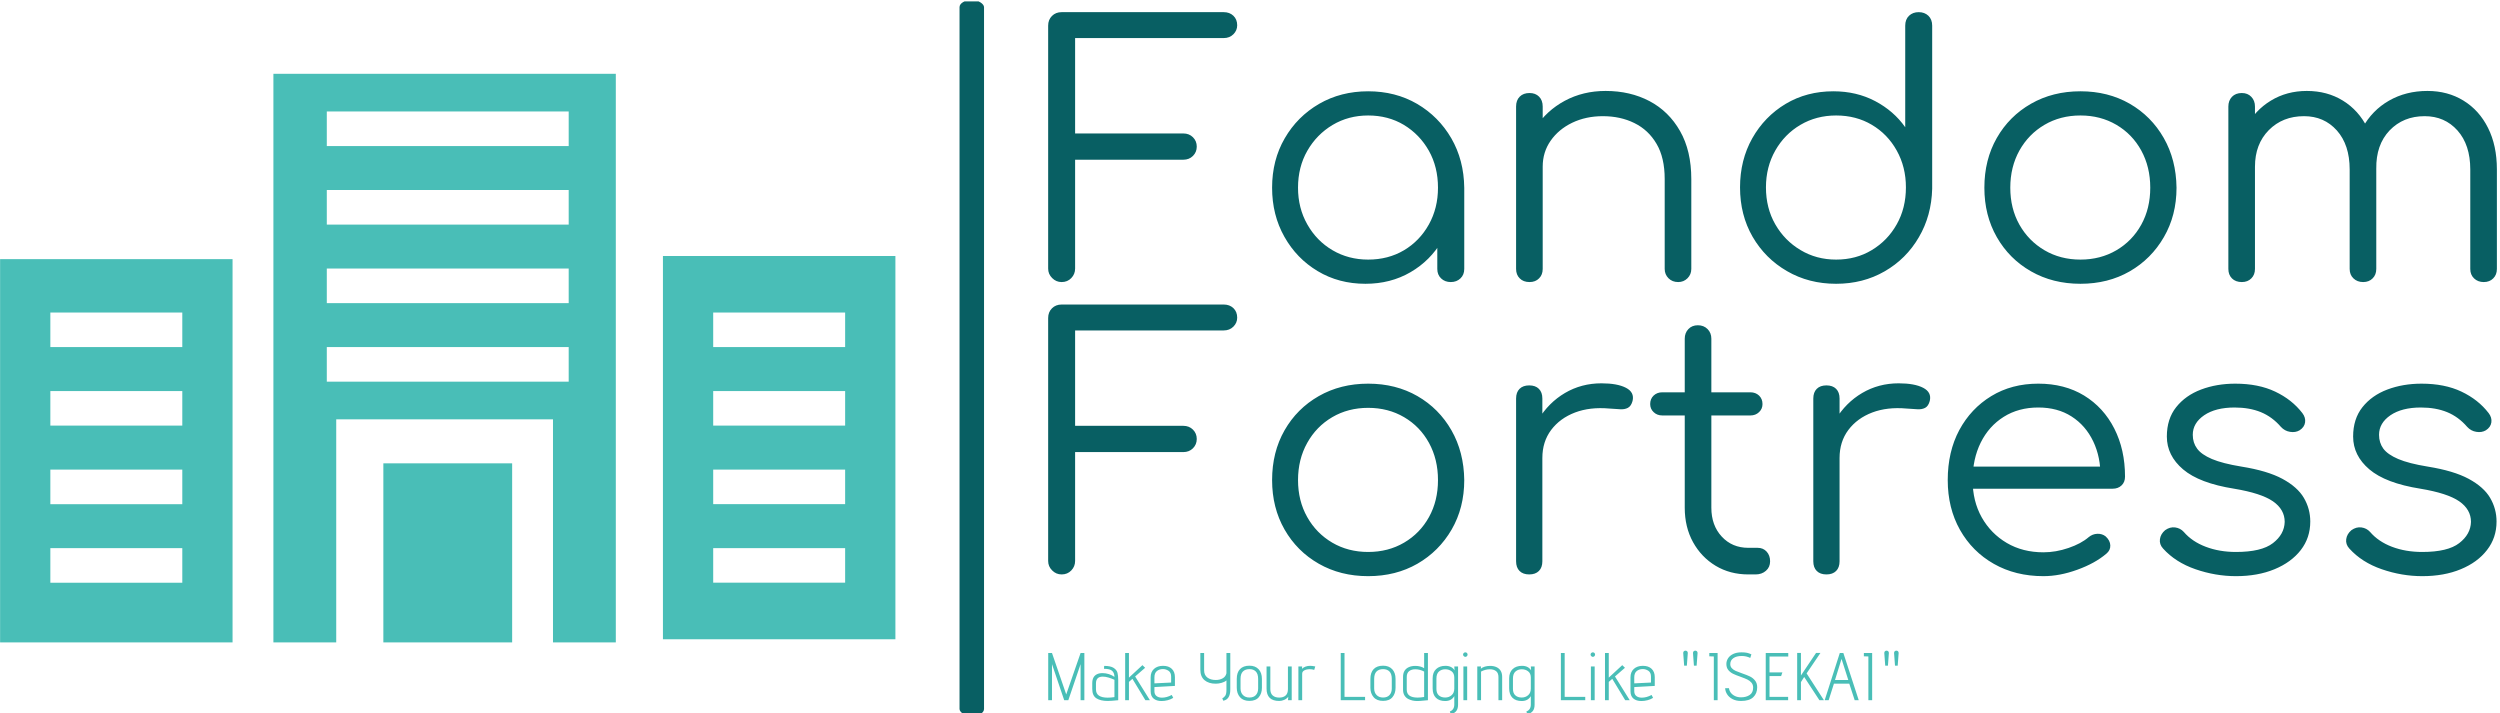 <svg xmlns="http://www.w3.org/2000/svg" version="1.1" xmlns:xlink="http://www.w3.org/1999/xlink" xmlns:svgjs="http://svgjs.dev/svgjs" width="1500" height="428" viewBox="0 0 1500 428"><g transform="matrix(1,0,0,1,-0.909,0.849)"><svg viewBox="0 0 396 113" data-background-color="#ffffff" preserveAspectRatio="xMidYMid meet" height="428" width="1500" xmlns="http://www.w3.org/2000/svg" xmlns:xlink="http://www.w3.org/1999/xlink"><g id="tight-bounds" transform="matrix(1,0,0,1,0.24,-0.224)"><svg viewBox="0 0 395.52 113.449" height="113.449" width="395.52"><g><svg viewBox="0 0 681.654 195.521" height="113.449" width="395.52"><g><rect width="6.688" height="195.521" x="261.939" y="0" fill="#085f63" opacity="1" stroke-width="0" stroke="transparent" fill-opacity="1" class="rect-qz-0" data-fill-palette-color="primary" rx="1%" id="qz-0" data-palette-color="#085f63"></rect></g><g transform="matrix(1,0,0,1,286.134,0.486)"><svg viewBox="0 0 395.52 194.549" height="194.549" width="395.52"><g id="textblocktransform"><svg viewBox="0 0 395.52 194.549" height="194.549" width="395.52" id="textblock"><g><svg viewBox="0 0 395.52 159.642" height="159.642" width="395.52"><g transform="matrix(1,0,0,1,0,0)"><svg width="395.52" viewBox="1.9 -39.05 209.6 81.6" height="159.642" data-palette-color="#085f63"><svg></svg><svg></svg><g class="wordmark-text-0" data-fill-palette-color="primary" id="text-0"><path d="M3.85 0v0c-0.533 0-0.99-0.193-1.37-0.58-0.387-0.38-0.58-0.837-0.58-1.37v0-35.15c0-0.567 0.183-1.033 0.55-1.4 0.367-0.367 0.833-0.55 1.4-0.55v0h23.45c0.567 0 1.033 0.173 1.4 0.52 0.367 0.353 0.55 0.813 0.55 1.38v0c0 0.5-0.183 0.933-0.55 1.3-0.367 0.367-0.833 0.55-1.4 0.55v0h-21.5v13.8h15.65c0.567 0 1.033 0.183 1.4 0.55 0.367 0.367 0.55 0.817 0.55 1.35v0c0 0.533-0.183 0.983-0.55 1.35-0.367 0.367-0.833 0.55-1.4 0.55v0h-15.65v15.75c0 0.533-0.183 0.99-0.55 1.37-0.367 0.387-0.833 0.58-1.4 0.58zM47.8 0.25v0c-2.567 0-4.867-0.61-6.9-1.83-2.033-1.213-3.64-2.87-4.82-4.97-1.187-2.1-1.78-4.467-1.78-7.1v0c0-2.667 0.61-5.05 1.83-7.15 1.213-2.1 2.87-3.76 4.97-4.98 2.1-1.213 4.467-1.82 7.1-1.82v0c2.633 0 4.993 0.607 7.08 1.82 2.08 1.22 3.73 2.88 4.95 4.98 1.213 2.1 1.837 4.483 1.87 7.15v0l-1.55 1.2c0 2.4-0.557 4.557-1.67 6.47-1.12 1.92-2.637 3.437-4.55 4.55-1.92 1.12-4.097 1.68-6.53 1.68zM48.2-3.25v0c1.933 0 3.66-0.45 5.18-1.35 1.513-0.9 2.713-2.143 3.6-3.73 0.88-1.58 1.32-3.353 1.32-5.32v0c0-2-0.44-3.783-1.32-5.35-0.887-1.567-2.087-2.81-3.6-3.73-1.52-0.913-3.247-1.37-5.18-1.37v0c-1.9 0-3.617 0.457-5.15 1.37-1.533 0.92-2.75 2.163-3.65 3.73-0.9 1.567-1.35 3.35-1.35 5.35v0c0 1.967 0.45 3.74 1.35 5.32 0.9 1.587 2.117 2.83 3.65 3.73 1.533 0.9 3.25 1.35 5.15 1.35zM60.15 0v0c-0.567 0-1.033-0.177-1.4-0.53-0.367-0.347-0.55-0.803-0.55-1.37v0-8.55l0.95-3.95 2.95 0.75v11.75c0 0.567-0.183 1.023-0.55 1.37-0.367 0.353-0.833 0.53-1.4 0.53zM93.05 0v0c-0.567 0-1.033-0.183-1.4-0.55-0.367-0.367-0.55-0.817-0.55-1.35v0-13c0-2.067-0.393-3.767-1.18-5.1-0.78-1.333-1.847-2.333-3.2-3-1.347-0.667-2.87-1-4.57-1v0c-1.633 0-3.11 0.317-4.43 0.95-1.313 0.633-2.353 1.5-3.12 2.6-0.767 1.1-1.15 2.35-1.15 3.75v0h-2.75c0.067-2.1 0.633-3.977 1.7-5.63 1.067-1.647 2.483-2.947 4.25-3.9 1.767-0.947 3.733-1.42 5.9-1.42v0c2.367 0 4.483 0.49 6.35 1.47 1.867 0.987 3.34 2.43 4.42 4.33 1.087 1.9 1.63 4.217 1.63 6.95v0 13c0 0.533-0.183 0.983-0.55 1.35-0.367 0.367-0.817 0.55-1.35 0.55zM71.55 0v0c-0.6 0-1.073-0.177-1.42-0.53-0.353-0.347-0.53-0.803-0.53-1.37v0-23.5c0-0.6 0.177-1.077 0.53-1.43 0.347-0.347 0.82-0.52 1.42-0.52v0c0.567 0 1.023 0.173 1.37 0.52 0.353 0.353 0.53 0.83 0.53 1.43v0 23.5c0 0.567-0.177 1.023-0.53 1.37-0.347 0.353-0.803 0.53-1.37 0.53zM115.9 0.25v0c-2.633 0-5-0.61-7.1-1.83-2.1-1.213-3.76-2.87-4.98-4.97-1.213-2.1-1.82-4.483-1.82-7.15v0c0-2.633 0.59-5 1.77-7.1 1.187-2.1 2.797-3.76 4.83-4.98 2.033-1.213 4.333-1.82 6.9-1.82v0c2.233 0 4.25 0.473 6.05 1.42 1.8 0.953 3.25 2.213 4.35 3.78v0-14.7c0-0.6 0.183-1.077 0.55-1.43 0.367-0.347 0.833-0.52 1.4-0.52v0c0.567 0 1.033 0.173 1.4 0.52 0.367 0.353 0.55 0.83 0.55 1.43v0 23.6c-0.067 2.6-0.71 4.94-1.93 7.02-1.213 2.087-2.863 3.73-4.95 4.93-2.08 1.2-4.42 1.8-7.02 1.8zM115.9-3.25v0c1.933 0 3.657-0.46 5.17-1.38 1.52-0.913 2.72-2.153 3.6-3.72 0.887-1.567 1.33-3.35 1.33-5.35v0c0-1.967-0.443-3.743-1.33-5.33-0.88-1.58-2.08-2.82-3.6-3.72-1.513-0.9-3.237-1.35-5.17-1.35v0c-1.9 0-3.617 0.45-5.15 1.35-1.533 0.9-2.75 2.14-3.65 3.72-0.9 1.587-1.35 3.363-1.35 5.33v0c0 2 0.45 3.783 1.35 5.35 0.9 1.567 2.117 2.807 3.65 3.72 1.533 0.92 3.25 1.38 5.15 1.38zM151.25 0.25v0c-2.667 0-5.05-0.6-7.15-1.8-2.1-1.2-3.75-2.85-4.95-4.95-1.2-2.1-1.8-4.483-1.8-7.15v0c0-2.7 0.6-5.1 1.8-7.2 1.2-2.1 2.85-3.75 4.95-4.95 2.1-1.2 4.483-1.8 7.15-1.8v0c2.667 0 5.043 0.6 7.13 1.8 2.08 1.2 3.72 2.85 4.92 4.95 1.2 2.1 1.817 4.5 1.85 7.2v0c0 2.667-0.61 5.05-1.83 7.15-1.213 2.1-2.86 3.75-4.94 4.95-2.087 1.2-4.463 1.8-7.13 1.8zM151.25-3.25v0c1.933 0 3.667-0.45 5.2-1.35 1.533-0.9 2.733-2.133 3.6-3.7 0.867-1.567 1.3-3.35 1.3-5.35v0c0-2-0.433-3.793-1.3-5.38-0.867-1.58-2.067-2.82-3.6-3.72-1.533-0.9-3.267-1.35-5.2-1.35v0c-1.933 0-3.667 0.45-5.2 1.35-1.533 0.9-2.743 2.14-3.63 3.72-0.88 1.587-1.32 3.38-1.32 5.38v0c0 2 0.44 3.783 1.32 5.35 0.887 1.567 2.097 2.8 3.63 3.7 1.533 0.9 3.267 1.35 5.2 1.35zM209.6 0v0c-0.567 0-1.033-0.177-1.4-0.53-0.367-0.347-0.55-0.803-0.55-1.37v0-14.4c0-2.367-0.617-4.243-1.85-5.63-1.233-1.38-2.817-2.07-4.75-2.07v0c-2.067 0-3.76 0.69-5.08 2.07-1.313 1.387-1.953 3.23-1.92 5.53v0h-3.45c0.033-2.233 0.517-4.2 1.45-5.9 0.933-1.7 2.217-3.017 3.85-3.95 1.633-0.933 3.483-1.4 5.55-1.4v0c1.967 0 3.707 0.467 5.22 1.4 1.52 0.933 2.703 2.25 3.55 3.95 0.853 1.7 1.28 3.7 1.28 6v0 14.4c0 0.567-0.177 1.023-0.53 1.37-0.347 0.353-0.803 0.53-1.37 0.53zM174.6 0v0c-0.6 0-1.077-0.177-1.43-0.53-0.347-0.347-0.52-0.803-0.52-1.37v0-23.5c0-0.567 0.173-1.033 0.52-1.4 0.353-0.367 0.83-0.55 1.43-0.55v0c0.567 0 1.023 0.183 1.37 0.55 0.353 0.367 0.53 0.833 0.53 1.4v0 23.5c0 0.567-0.177 1.023-0.53 1.37-0.347 0.353-0.803 0.53-1.37 0.53zM192.15 0v0c-0.567 0-1.033-0.177-1.4-0.53-0.367-0.347-0.55-0.803-0.55-1.37v0-14.4c0-2.367-0.617-4.243-1.85-5.63-1.233-1.38-2.817-2.07-4.75-2.07v0c-2.067 0-3.767 0.673-5.1 2.02-1.333 1.353-2 3.113-2 5.28v0h-2.75c0.067-2.133 0.54-4.027 1.42-5.68 0.887-1.647 2.097-2.937 3.63-3.87 1.533-0.933 3.267-1.4 5.2-1.4v0c1.967 0 3.707 0.467 5.22 1.4 1.52 0.933 2.703 2.25 3.55 3.95 0.853 1.7 1.28 3.7 1.28 6v0 14.4c0 0.567-0.177 1.023-0.53 1.37-0.347 0.353-0.803 0.53-1.37 0.53z" fill="#085f63" fill-rule="nonzero" stroke="none" stroke-width="1" stroke-linecap="butt" stroke-linejoin="miter" stroke-miterlimit="10" stroke-dasharray="" stroke-dashoffset="0" font-family="none" font-weight="none" font-size="none" text-anchor="none" style="mix-blend-mode: normal" data-fill-palette-color="primary" opacity="1"></path><path transform="translate(0,42.3)" d="M3.85 0v0c-0.533 0-0.99-0.193-1.37-0.58-0.387-0.38-0.58-0.837-0.58-1.37v0-35.15c0-0.567 0.183-1.033 0.55-1.4 0.367-0.367 0.833-0.55 1.4-0.55v0h23.45c0.567 0 1.033 0.173 1.4 0.52 0.367 0.353 0.55 0.813 0.55 1.38v0c0 0.5-0.183 0.933-0.55 1.3-0.367 0.367-0.833 0.55-1.4 0.55v0h-21.5v13.8h15.65c0.567 0 1.033 0.183 1.4 0.55 0.367 0.367 0.55 0.817 0.55 1.35v0c0 0.533-0.183 0.983-0.55 1.35-0.367 0.367-0.833 0.55-1.4 0.55v0h-15.65v15.75c0 0.533-0.183 0.99-0.55 1.37-0.367 0.387-0.833 0.58-1.4 0.58zM48.2 0.25v0c-2.667 0-5.05-0.6-7.15-1.8-2.1-1.2-3.75-2.85-4.95-4.95-1.2-2.1-1.8-4.483-1.8-7.15v0c0-2.7 0.6-5.1 1.8-7.2 1.2-2.1 2.85-3.75 4.95-4.95 2.1-1.2 4.483-1.8 7.15-1.8v0c2.667 0 5.043 0.6 7.13 1.8 2.08 1.2 3.72 2.85 4.92 4.95 1.2 2.1 1.817 4.5 1.85 7.2v0c0 2.667-0.607 5.05-1.82 7.15-1.22 2.1-2.87 3.75-4.95 4.95-2.087 1.2-4.463 1.8-7.13 1.8zM48.2-3.25v0c1.933 0 3.667-0.45 5.2-1.35 1.533-0.9 2.733-2.133 3.6-3.7 0.867-1.567 1.3-3.35 1.3-5.35v0c0-2-0.433-3.793-1.3-5.38-0.867-1.58-2.067-2.82-3.6-3.72-1.533-0.9-3.267-1.35-5.2-1.35v0c-1.933 0-3.667 0.45-5.2 1.35-1.533 0.9-2.74 2.14-3.62 3.72-0.887 1.587-1.33 3.38-1.33 5.38v0c0 2 0.443 3.783 1.33 5.35 0.88 1.567 2.087 2.8 3.62 3.7 1.533 0.9 3.267 1.35 5.2 1.35zM73.4-16.85h-2.2c0.1-2.067 0.64-3.917 1.62-5.55 0.987-1.633 2.27-2.917 3.85-3.85 1.587-0.933 3.347-1.4 5.28-1.4v0c1.533 0 2.717 0.217 3.55 0.65 0.833 0.433 1.15 1.067 0.95 1.9v0c-0.133 0.5-0.36 0.833-0.68 1-0.313 0.167-0.693 0.233-1.14 0.2-0.453-0.033-0.963-0.067-1.53-0.1v0c-1.867-0.167-3.523 0.023-4.97 0.57-1.453 0.553-2.607 1.397-3.46 2.53-0.847 1.133-1.27 2.483-1.27 4.05zM71.5 0v0c-0.6 0-1.067-0.167-1.4-0.5-0.333-0.333-0.5-0.8-0.5-1.4v0-23.55c0-0.6 0.167-1.067 0.5-1.4 0.333-0.333 0.8-0.5 1.4-0.5v0c0.6 0 1.067 0.167 1.4 0.5 0.333 0.333 0.5 0.8 0.5 1.4v0 23.55c0 0.6-0.167 1.067-0.5 1.4-0.333 0.333-0.8 0.5-1.4 0.5zM104.25 0h-1.05c-1.767 0-3.343-0.417-4.73-1.25-1.38-0.833-2.47-1.973-3.27-3.42-0.8-1.453-1.2-3.113-1.2-4.98v0-24.45c0-0.567 0.177-1.033 0.53-1.4 0.347-0.367 0.803-0.55 1.37-0.55v0c0.567 0 1.033 0.183 1.4 0.55 0.367 0.367 0.55 0.833 0.55 1.4v0 24.45c0 1.7 0.5 3.09 1.5 4.17 1 1.087 2.283 1.63 3.85 1.63v0h1.35c0.533 0 0.967 0.183 1.3 0.55 0.333 0.367 0.5 0.833 0.5 1.4v0c0 0.567-0.2 1.023-0.6 1.37-0.4 0.353-0.9 0.53-1.5 0.53zM103.5-23h-12.75c-0.5 0-0.917-0.16-1.25-0.48-0.333-0.313-0.5-0.703-0.5-1.17v0c0-0.5 0.167-0.91 0.5-1.23 0.333-0.313 0.75-0.47 1.25-0.47v0h12.75c0.5 0 0.917 0.157 1.25 0.47 0.333 0.32 0.5 0.73 0.5 1.23v0c0 0.467-0.167 0.857-0.5 1.17-0.333 0.32-0.75 0.48-1.25 0.48zM116.4-16.85h-2.2c0.1-2.067 0.64-3.917 1.62-5.55 0.987-1.633 2.27-2.917 3.85-3.85 1.587-0.933 3.347-1.4 5.28-1.4v0c1.533 0 2.717 0.217 3.55 0.65 0.833 0.433 1.15 1.067 0.95 1.9v0c-0.133 0.5-0.357 0.833-0.67 1-0.32 0.167-0.703 0.233-1.15 0.2-0.453-0.033-0.963-0.067-1.53-0.1v0c-1.867-0.167-3.523 0.023-4.97 0.57-1.453 0.553-2.607 1.397-3.46 2.53-0.847 1.133-1.27 2.483-1.27 4.05zM114.5 0v0c-0.6 0-1.067-0.167-1.4-0.5-0.333-0.333-0.5-0.8-0.5-1.4v0-23.55c0-0.6 0.167-1.067 0.5-1.4 0.333-0.333 0.8-0.5 1.4-0.5v0c0.6 0 1.067 0.167 1.4 0.5 0.333 0.333 0.5 0.8 0.5 1.4v0 23.55c0 0.6-0.167 1.067-0.5 1.4-0.333 0.333-0.8 0.5-1.4 0.5zM145.9 0.25v0c-2.7 0-5.093-0.593-7.18-1.78-2.08-1.18-3.713-2.82-4.9-4.92-1.18-2.1-1.77-4.5-1.77-7.2v0c0-2.733 0.557-5.143 1.67-7.23 1.12-2.08 2.663-3.72 4.63-4.92 1.967-1.2 4.233-1.8 6.8-1.8v0c2.533 0 4.743 0.573 6.63 1.72 1.88 1.153 3.337 2.747 4.37 4.78 1.033 2.033 1.55 4.35 1.55 6.95v0c0 0.533-0.167 0.957-0.5 1.27-0.333 0.32-0.767 0.48-1.3 0.48v0h-21.25v-3.2h21.65l-2.15 1.55c0.033-1.933-0.317-3.667-1.05-5.2-0.733-1.533-1.777-2.733-3.13-3.6-1.347-0.867-2.953-1.3-4.82-1.3v0c-1.9 0-3.567 0.45-5 1.35-1.433 0.9-2.543 2.143-3.33 3.73-0.78 1.58-1.17 3.387-1.17 5.42v0c0 2.033 0.44 3.833 1.32 5.4 0.887 1.567 2.097 2.8 3.63 3.7 1.533 0.9 3.3 1.35 5.3 1.35v0c1.2 0 2.41-0.21 3.63-0.63 1.213-0.413 2.187-0.937 2.92-1.57v0c0.367-0.3 0.783-0.46 1.25-0.48 0.467-0.013 0.867 0.113 1.2 0.38v0c0.433 0.4 0.657 0.833 0.67 1.3 0.02 0.467-0.17 0.867-0.57 1.2v0c-1.1 0.933-2.5 1.707-4.2 2.32-1.7 0.62-3.333 0.93-4.9 0.93zM173.75 0.25v0c-1.967 0-3.917-0.333-5.85-1-1.933-0.667-3.5-1.667-4.7-3v0c-0.367-0.4-0.517-0.85-0.45-1.35 0.067-0.5 0.317-0.933 0.75-1.3v0c0.467-0.333 0.95-0.467 1.45-0.4 0.5 0.067 0.917 0.283 1.25 0.65v0c0.8 0.933 1.86 1.65 3.18 2.15 1.313 0.5 2.77 0.75 4.37 0.75v0c2.467 0 4.25-0.427 5.35-1.28 1.1-0.847 1.667-1.87 1.7-3.07v0c0-1.2-0.567-2.193-1.7-2.98-1.133-0.78-3-1.387-5.6-1.82v0c-3.367-0.533-5.833-1.467-7.4-2.8-1.567-1.333-2.35-2.917-2.35-4.75v0c0-1.7 0.45-3.117 1.35-4.25 0.9-1.133 2.1-1.983 3.6-2.55 1.5-0.567 3.15-0.85 4.95-0.85v0c2.233 0 4.157 0.383 5.77 1.15 1.62 0.767 2.93 1.8 3.93 3.1v0c0.333 0.433 0.467 0.883 0.4 1.35-0.067 0.467-0.333 0.85-0.8 1.15v0c-0.4 0.233-0.86 0.307-1.38 0.22-0.513-0.08-0.953-0.32-1.32-0.72v0c-0.833-0.967-1.8-1.677-2.9-2.13-1.1-0.447-2.367-0.67-3.8-0.67v0c-1.833 0-3.3 0.373-4.4 1.12-1.1 0.753-1.65 1.697-1.65 2.83v0c0 0.767 0.21 1.433 0.63 2 0.413 0.567 1.127 1.067 2.14 1.5 1.02 0.433 2.447 0.8 4.28 1.1v0c2.5 0.4 4.473 0.99 5.92 1.77 1.453 0.787 2.487 1.703 3.1 2.75 0.62 1.053 0.93 2.197 0.93 3.43v0c0 1.567-0.457 2.94-1.37 4.12-0.92 1.187-2.19 2.113-3.81 2.78-1.613 0.667-3.47 1-5.57 1zM200.7 0.25v0c-1.967 0-3.917-0.333-5.85-1-1.933-0.667-3.5-1.667-4.7-3v0c-0.367-0.4-0.517-0.85-0.45-1.35 0.067-0.5 0.317-0.933 0.75-1.3v0c0.467-0.333 0.95-0.467 1.45-0.4 0.5 0.067 0.917 0.283 1.25 0.65v0c0.8 0.933 1.857 1.65 3.17 2.15 1.32 0.5 2.78 0.75 4.38 0.75v0c2.467 0 4.25-0.427 5.35-1.28 1.1-0.847 1.667-1.87 1.7-3.07v0c0-1.2-0.567-2.193-1.7-2.98-1.133-0.78-3-1.387-5.6-1.82v0c-3.367-0.533-5.833-1.467-7.4-2.8-1.567-1.333-2.35-2.917-2.35-4.75v0c0-1.7 0.45-3.117 1.35-4.25 0.9-1.133 2.1-1.983 3.6-2.55 1.5-0.567 3.15-0.85 4.95-0.85v0c2.233 0 4.157 0.383 5.77 1.15 1.62 0.767 2.93 1.8 3.93 3.1v0c0.333 0.433 0.467 0.883 0.4 1.35-0.067 0.467-0.333 0.85-0.8 1.15v0c-0.4 0.233-0.86 0.307-1.38 0.22-0.513-0.08-0.953-0.32-1.32-0.72v0c-0.833-0.967-1.8-1.677-2.9-2.13-1.1-0.447-2.367-0.67-3.8-0.67v0c-1.833 0-3.3 0.373-4.4 1.12-1.1 0.753-1.65 1.697-1.65 2.83v0c0 0.767 0.207 1.433 0.62 2 0.42 0.567 1.137 1.067 2.15 1.5 1.02 0.433 2.447 0.8 4.28 1.1v0c2.5 0.4 4.473 0.99 5.92 1.77 1.453 0.787 2.487 1.703 3.1 2.75 0.62 1.053 0.93 2.197 0.93 3.43v0c0 1.567-0.46 2.94-1.38 4.12-0.913 1.187-2.18 2.113-3.8 2.78-1.613 0.667-3.47 1-5.57 1z" fill="#085f63" fill-rule="nonzero" stroke="none" stroke-width="1" stroke-linecap="butt" stroke-linejoin="miter" stroke-miterlimit="10" stroke-dasharray="" stroke-dashoffset="0" font-family="none" font-weight="none" font-size="none" text-anchor="none" style="mix-blend-mode: normal" data-fill-palette-color="primary" opacity="1"></path></g></svg></g></svg></g><g transform="matrix(1,0,0,1,0,177.15)"><svg viewBox="0 0 232.21 17.399" height="17.399" width="232.21"><g transform="matrix(1,0,0,1,0,0)"><svg width="232.21" viewBox="3.9 -36.75 630.52 47.25" height="17.399" data-palette-color="#49beb7"><path d="M27.9 0L27.9-26.75 18.8 0 15.75 0 6.7-26.75 6.7 0 3.9 0 3.9-35 6.7-35 17.25-4.3 27.9-35 30.7-35 30.7 0 27.9 0ZM55.8 0Q50.4 0.55 48 0.55L48 0.55Q42.75 0.55 39.65-1.4 36.55-3.35 36.55-8.45L36.55-8.45 36.55-12.6Q36.55-17.55 40-19.25L40-19.25Q41.65-20.1 44.2-20.1L44.2-20.1Q46.55-20.1 48.95-19.33 51.35-18.55 53-17.3L53-17.3Q53-20.05 51.4-21.68 49.8-23.3 45.25-23.3L45.25-23.3 45.4-25.45Q50.2-25.45 52.47-23.93 54.75-22.4 55.27-20.3 55.8-18.2 55.8-14.9L55.8-14.9 55.8 0ZM53-15.15Q50.95-16.1 48.62-16.8 46.3-17.5 44.35-17.5L44.35-17.5Q39.3-17.5 39.3-12.45L39.3-12.45 39.3-8.1Q39.3-4.85 41.55-3.38 43.8-1.9 47.95-1.9L47.95-1.9Q50.1-1.9 53-2.3L53-2.3 53-15.15ZM75.95 0L66.35-15.85 63.75-13.6 63.75 0 60.95 0 60.95-35 63.75-35 63.75-16.75 73.75-26 75.75-24.05 68.35-17.6Q71.75-11.95 79.3 0L79.3 0 75.95 0ZM96.59-1.75Q94.79-0.6 92.49 0 90.19 0.6 87.89 0.6L87.89 0.6Q84.19 0.6 82.02-1.23 79.84-3.05 79.84-6.7L79.84-6.7 79.84-16.95Q79.84-21 82.37-23.25 84.89-25.5 89.04-25.5L89.04-25.5Q93.19-25.5 95.52-23.28 97.84-21.05 97.84-17.1L97.84-17.1 97.84-10.6 82.64-9.75 82.64-6.7Q82.64-4.3 84.19-3.1 85.74-1.9 88.24-1.9L88.24-1.9Q91.74-1.9 95.49-3.9L95.49-3.9 96.59-1.75ZM95.04-17.45Q95.04-20.55 93.09-21.83 91.14-23.1 88.99-23.1L88.99-23.1Q86.24-23.1 84.44-21.6 82.64-20.1 82.64-16.9L82.64-16.9 82.64-12.5 95.04-13.1 95.04-17.45ZM132.99-1.5Q134.29-2 135.16-3.33 136.04-4.65 136.04-7.6L136.04-7.6 136.04-14.7Q134.69-13.5 132.44-12.88 130.19-12.25 128.14-12.25L128.14-12.25Q122.84-12.25 119.76-14.88 116.69-17.5 116.69-22.65L116.69-22.65 116.69-35 119.49-35 119.49-22.15Q119.49-18.65 121.89-16.82 124.29-15 128.14-15L128.14-15Q131.09-15 133.29-16.25 135.49-17.5 136.04-20L136.04-20 136.04-35 138.89-35 138.89-7.8Q138.89-4.15 137.51-2.08 136.14 0 133.64 0.35L133.64 0.35 132.99-1.5ZM162.34-9.2Q162.34-5 160.04-2.25 157.74 0.5 153.09 0.5L153.09 0.5Q148.44 0.5 146.06-2.27 143.69-5.05 143.69-9.2L143.69-9.2 143.69-15.8Q143.69-20.55 146.11-23.08 148.54-25.6 153.09-25.6L153.09-25.6Q157.44-25.6 159.89-22.98 162.34-20.35 162.34-15.8L162.34-15.8 162.34-9.2ZM159.54-15.8Q159.54-19.55 157.81-21.3 156.09-23.05 153.09-23.05L153.09-23.05Q149.99-23.05 148.24-21.3 146.49-19.55 146.49-15.8L146.49-15.8 146.49-8.7Q146.49-5.7 148.26-3.85 150.04-2 153.09-2L153.09-2Q156.19-2 157.86-3.83 159.54-5.65 159.54-8.7L159.54-8.7 159.54-15.8ZM181.68 0L181.88-2.55Q180.68-1.05 178.86-0.25 177.03 0.55 175.18 0.55L175.18 0.55Q165.78 0.55 165.78-8.6L165.78-8.6 165.78-25.05 168.58-25.05 168.58-8.25Q168.58-5.05 170.36-3.5 172.13-1.95 175.18-1.95L175.18-1.95Q178.18-1.95 179.91-3.48 181.63-5 181.63-8.25L181.63-8.25 181.63-25.05 184.43-25.05 184.43 0 181.68 0ZM189.38 0L189.38-25.05 192.18-25.05 192.03-23.3Q194.38-25.5 198.18-25.5L198.18-25.5Q199.53-25.5 201.88-25.05L201.88-25.05 201.13-22.5Q199.53-23 197.78-23L197.78-23Q195.48-23 193.83-22.15 192.18-21.3 192.18-19.6L192.18-19.6 192.18 0 189.38 0ZM220.78 0L220.78-35 223.58-35 223.58-2.5 238.83-2.5 238.83 0 220.78 0ZM261.42-9.2Q261.42-5 259.12-2.25 256.82 0.5 252.17 0.5L252.17 0.5Q247.52 0.5 245.15-2.27 242.77-5.05 242.77-9.2L242.77-9.2 242.77-15.8Q242.77-20.55 245.2-23.08 247.62-25.6 252.17-25.6L252.17-25.6Q256.52-25.6 258.97-22.98 261.42-20.35 261.42-15.8L261.42-15.8 261.42-9.2ZM258.62-15.8Q258.62-19.55 256.9-21.3 255.17-23.05 252.17-23.05L252.17-23.05Q249.07-23.05 247.32-21.3 245.57-19.55 245.57-15.8L245.57-15.8 245.57-8.7Q245.57-5.7 247.35-3.85 249.12-2 252.17-2L252.17-2Q255.27-2 256.95-3.83 258.62-5.65 258.62-8.7L258.62-8.7 258.62-15.8ZM266.97-17.3Q266.97-22.55 271.22-24.5L271.22-24.5Q273.27-25.45 276.12-25.45L276.12-25.45Q277.97-25.45 279.7-25 281.42-24.55 282.62-23.7L282.62-23.7 282.62-35 285.42-35 285.42 0 282.67 0.25Q279.42 0.6 277.57 0.6L277.57 0.6Q275.72 0.6 274.1 0.25 272.47-0.1 270.87-0.9L270.87-0.9Q269.07-1.8 268.02-3.55 266.97-5.3 266.97-7.85L266.97-7.85 266.97-17.3ZM282.62-21.25Q281.27-22 279.52-22.48 277.77-22.95 276.07-22.95L276.07-22.95Q273.27-22.95 271.5-21.58 269.72-20.2 269.72-17.15L269.72-17.15 269.72-7.8Q269.72-1.95 277.77-1.95L277.77-1.95Q279.67-1.95 282.62-2.4L282.62-2.4 282.62-21.25ZM301.67 8.35Q304.97 7.1 304.97 3.15L304.97 3.15 304.97-3.05Q302.87 0.6 298.22 0.6L298.22 0.6Q293.82 0.6 291.37-1.8 288.92-4.2 288.92-8.8L288.92-8.8 288.92-16.25Q288.92-20.65 291.49-23.08 294.07-25.5 298.42-25.5L298.42-25.5Q303.07-25.5 305.17-22.15L305.17-22.15 304.97-25.05 307.77-25.05 307.77 3.2Q307.77 6.2 306.52 7.9 305.27 9.6 302.42 10.5L302.42 10.5 301.67 8.35ZM304.97-16.8Q304.97-19.9 302.97-21.43 300.97-22.95 298.22-22.95L298.22-22.95Q295.57-22.95 293.64-21.33 291.72-19.7 291.72-16L291.72-16 291.72-8.35Q291.72-5.2 293.49-3.6 295.27-2 298.22-2L298.22-2Q301.02-2 302.99-3.73 304.97-5.45 304.97-8.65L304.97-8.65 304.97-16.8ZM313.17-32.15Q312.52-32.15 311.99-32.68 311.47-33.2 311.47-33.85L311.47-33.85Q311.47-34.5 311.97-35 312.47-35.5 313.17-35.5L313.17-35.5Q313.87-35.5 314.34-35.02 314.82-34.55 314.82-33.85L314.82-33.85Q314.82-33.15 314.32-32.65 313.82-32.15 313.17-32.15L313.17-32.15ZM311.72 0L311.72-25.05 314.52-25.05 314.52 0 311.72 0ZM337.71 0L337.71-17.15Q337.71-20.2 335.94-21.58 334.16-22.95 331.36-22.95L331.36-22.95Q329.66-22.95 327.91-22.48 326.16-22 324.81-21.25L324.81-21.25 324.81 0 322.01 0 322.01-25.05 324.81-25.05 324.61-23.35Q325.81-24.4 327.66-24.93 329.51-25.45 331.51-25.45L331.51-25.45Q334.26-25.45 336.21-24.55L336.21-24.55Q338.21-23.65 339.34-21.85 340.46-20.05 340.46-17.3L340.46-17.3 340.46 0 337.71 0ZM358.41 8.35Q361.71 7.1 361.71 3.15L361.71 3.15 361.71-3.05Q359.61 0.6 354.96 0.6L354.96 0.6Q350.56 0.6 348.11-1.8 345.66-4.2 345.66-8.8L345.66-8.8 345.66-16.25Q345.66-20.65 348.24-23.08 350.81-25.5 355.16-25.5L355.16-25.5Q359.81-25.5 361.91-22.15L361.91-22.15 361.71-25.05 364.51-25.05 364.51 3.2Q364.51 6.2 363.26 7.9 362.01 9.6 359.16 10.5L359.16 10.5 358.41 8.35ZM361.71-16.8Q361.71-19.9 359.71-21.43 357.71-22.95 354.96-22.95L354.96-22.95Q352.31-22.95 350.39-21.33 348.46-19.7 348.46-16L348.46-16 348.46-8.35Q348.46-5.2 350.24-3.6 352.01-2 354.96-2L354.96-2Q357.76-2 359.74-3.73 361.71-5.45 361.71-8.65L361.71-8.65 361.71-16.8ZM384 0L384-35 386.81-35 386.81-2.5 402.06-2.5 402.06 0 384 0ZM407.7-32.15Q407.05-32.15 406.53-32.68 406-33.2 406-33.85L406-33.85Q406-34.5 406.5-35 407-35.5 407.7-35.5L407.7-35.5Q408.4-35.5 408.88-35.02 409.35-34.55 409.35-33.85L409.35-33.85Q409.35-33.15 408.85-32.65 408.35-32.15 407.7-32.15L407.7-32.15ZM406.25 0L406.25-25.05 409.05-25.05 409.05 0 406.25 0ZM431.7 0L422.1-15.85 419.5-13.6 419.5 0 416.7 0 416.7-35 419.5-35 419.5-16.75 429.5-26 431.5-24.05 424.1-17.6Q427.5-11.95 435.05 0L435.05 0 431.7 0ZM452.35-1.75Q450.55-0.6 448.25 0 445.95 0.6 443.65 0.6L443.65 0.6Q439.95 0.6 437.77-1.23 435.6-3.05 435.6-6.7L435.6-6.7 435.6-16.95Q435.6-21 438.12-23.25 440.65-25.5 444.8-25.5L444.8-25.5Q448.95-25.5 451.27-23.28 453.6-21.05 453.6-17.1L453.6-17.1 453.6-10.6 438.4-9.75 438.4-6.7Q438.4-4.3 439.95-3.1 441.5-1.9 444-1.9L444-1.9Q447.5-1.9 451.25-3.9L451.25-3.9 452.35-1.75ZM450.8-17.45Q450.8-20.55 448.85-21.83 446.9-23.1 444.75-23.1L444.75-23.1Q442-23.1 440.2-21.6 438.4-20.1 438.4-16.9L438.4-16.9 438.4-12.5 450.8-13.1 450.8-17.45ZM475.39-25.6L474.69-35Q474.69-35.85 475.19-36.3 475.69-36.75 476.39-36.75L476.39-36.75Q477.09-36.75 477.59-36.3 478.09-35.85 478.09-35L478.09-35 477.39-25.6 475.39-25.6ZM482.64-25.6L481.94-35Q481.94-35.85 482.44-36.3 482.94-36.75 483.64-36.75L483.64-36.75Q484.34-36.75 484.84-36.3 485.34-35.85 485.34-35L485.34-35 484.64-25.6 482.64-25.6ZM497.39 0L497.39-32.45 494.04-32.55 494.04-35 500.19-35 500.19 0 497.39 0ZM508.64-8.9Q508.79-7.2 509.91-5.65 511.04-4.1 513.01-3.13 514.99-2.15 517.54-2.15L517.54-2.15Q521.39-2.15 523.96-3.88 526.54-5.6 526.54-9.35L526.54-9.35Q526.54-11.55 525.29-13.03 524.04-14.5 522.19-15.38 520.34-16.25 517.14-17.4L517.14-17.4Q513.69-18.6 511.61-19.63 509.54-20.65 508.11-22.4 506.69-24.15 506.69-26.9L506.69-26.9Q506.69-29.1 507.94-31.08 509.19-33.05 511.71-34.27 514.24-35.5 517.94-35.5L517.94-35.5Q520.39-35.5 521.99-35.15 523.59-34.8 525.24-34L525.24-34 524.39-31.35Q521.54-32.8 518.04-32.8L518.04-32.8Q514.19-32.8 511.89-31.2 509.59-29.6 509.59-26.75L509.59-26.75Q509.59-24.95 510.74-23.73 511.89-22.5 513.56-21.75 515.24-21 518.24-19.95L518.24-19.95Q521.89-18.7 524.14-17.63 526.39-16.55 527.96-14.58 529.54-12.6 529.54-9.6L529.54-9.6Q529.54-5 526.61-2.23 523.69 0.55 517.59 0.55L517.59 0.55Q513.89 0.55 511.26-0.83 508.64-2.2 507.26-4.38 505.89-6.55 505.79-8.9L505.79-8.9 508.64-8.9ZM535.88 0L535.88-35 552.58-35 552.58-32.4 538.68-32.4 538.68-20.65 548.23-20.65 547.28-17.9 538.68-17.9 538.68-2.5 552.48-2.5 552.48 0 535.88 0ZM575.68 0L564.38-17.25 561.98-13.45 561.98 0 559.18 0 559.18-35.05 561.98-35.05 561.98-18.35 573.18-35.05 576.43-35.05 566.18-19.9 579.03 0 575.68 0ZM601.83 0L597.83-12.25 586.43-12.25 582.53 0 579.58 0 590.78-35 593.43-35 604.83 0 601.83 0ZM592.08-30.65L587.23-15 597.08-15 592.08-30.65ZM611.98 0L611.98-32.45 608.63-32.55 608.63-35 614.78-35 614.78 0 611.98 0ZM624.47-25.6L623.77-35Q623.77-35.85 624.27-36.3 624.77-36.75 625.47-36.75L625.47-36.75Q626.17-36.75 626.67-36.3 627.17-35.85 627.17-35L627.17-35 626.47-25.6 624.47-25.6ZM631.72-25.6L631.02-35Q631.02-35.85 631.52-36.3 632.02-36.75 632.72-36.75L632.72-36.75Q633.42-36.75 633.92-36.3 634.42-35.85 634.42-35L634.42-35 633.72-25.6 631.72-25.6Z" opacity="1" transform="matrix(1,0,0,1,0,0)" fill="#49beb7" class="slogan-text-1" data-fill-palette-color="secondary" id="text-1"></path></svg></g></svg></g></svg></g></svg></g><g transform="matrix(1,0,0,1,0,20.143)"><svg viewBox="0 0 244.431 155.235" height="155.235" width="244.431"><g><svg xmlns="http://www.w3.org/2000/svg" xmlns:xlink="http://www.w3.org/1999/xlink" xml:space="preserve" version="1.1" style="shape-rendering:geometricPrecision;text-rendering:geometricPrecision;image-rendering:optimizeQuality;" viewBox="24 76 285 181" x="0" y="0" fill-rule="evenodd" clip-rule="evenodd" height="155.235" width="244.431" class="icon-icon-0" data-fill-palette-color="accent" id="icon-0"><g fill="#49beb7" data-fill-palette-color="accent"><path class="" d="M24 135l74 0 0 122-74 0 0-122z m122 122l41 0 0-57-41 0 0 57z m-34-181l108 0 0 181-20 0 0-71-69 0 0 71-20 0 0-181z m16 87l77 0 0 11-77 0 0-11z m0-25l77 0 0 11-77 0 0-11z m0-25l77 0 0 11-77 0 0-11z m0-25l77 0 0 11-77 0 0-11z m107 46l74 0 0 122-74 0 0-122z m16 93l42 0 0 11-42 0 0-11z m0-25l42 0 0 11-42 0 0-11z m0-25l42 0 0 11-42 0 0-11z m0-25l42 0 0 11-42 0 0-11z m-211 75l42 0 0 11-42 0 0-11z m0-25l42 0 0 11-42 0 0-11z m0-25l42 0 0 11-42 0 0-11z m0-25l42 0 0 11-42 0 0-11z" fill="#49beb7" data-fill-palette-color="accent"></path></g></svg></g></svg></g></svg></g><defs></defs></svg><rect width="395.52" height="113.449" fill="none" stroke="none" visibility="hidden"></rect></g></svg></g></svg>